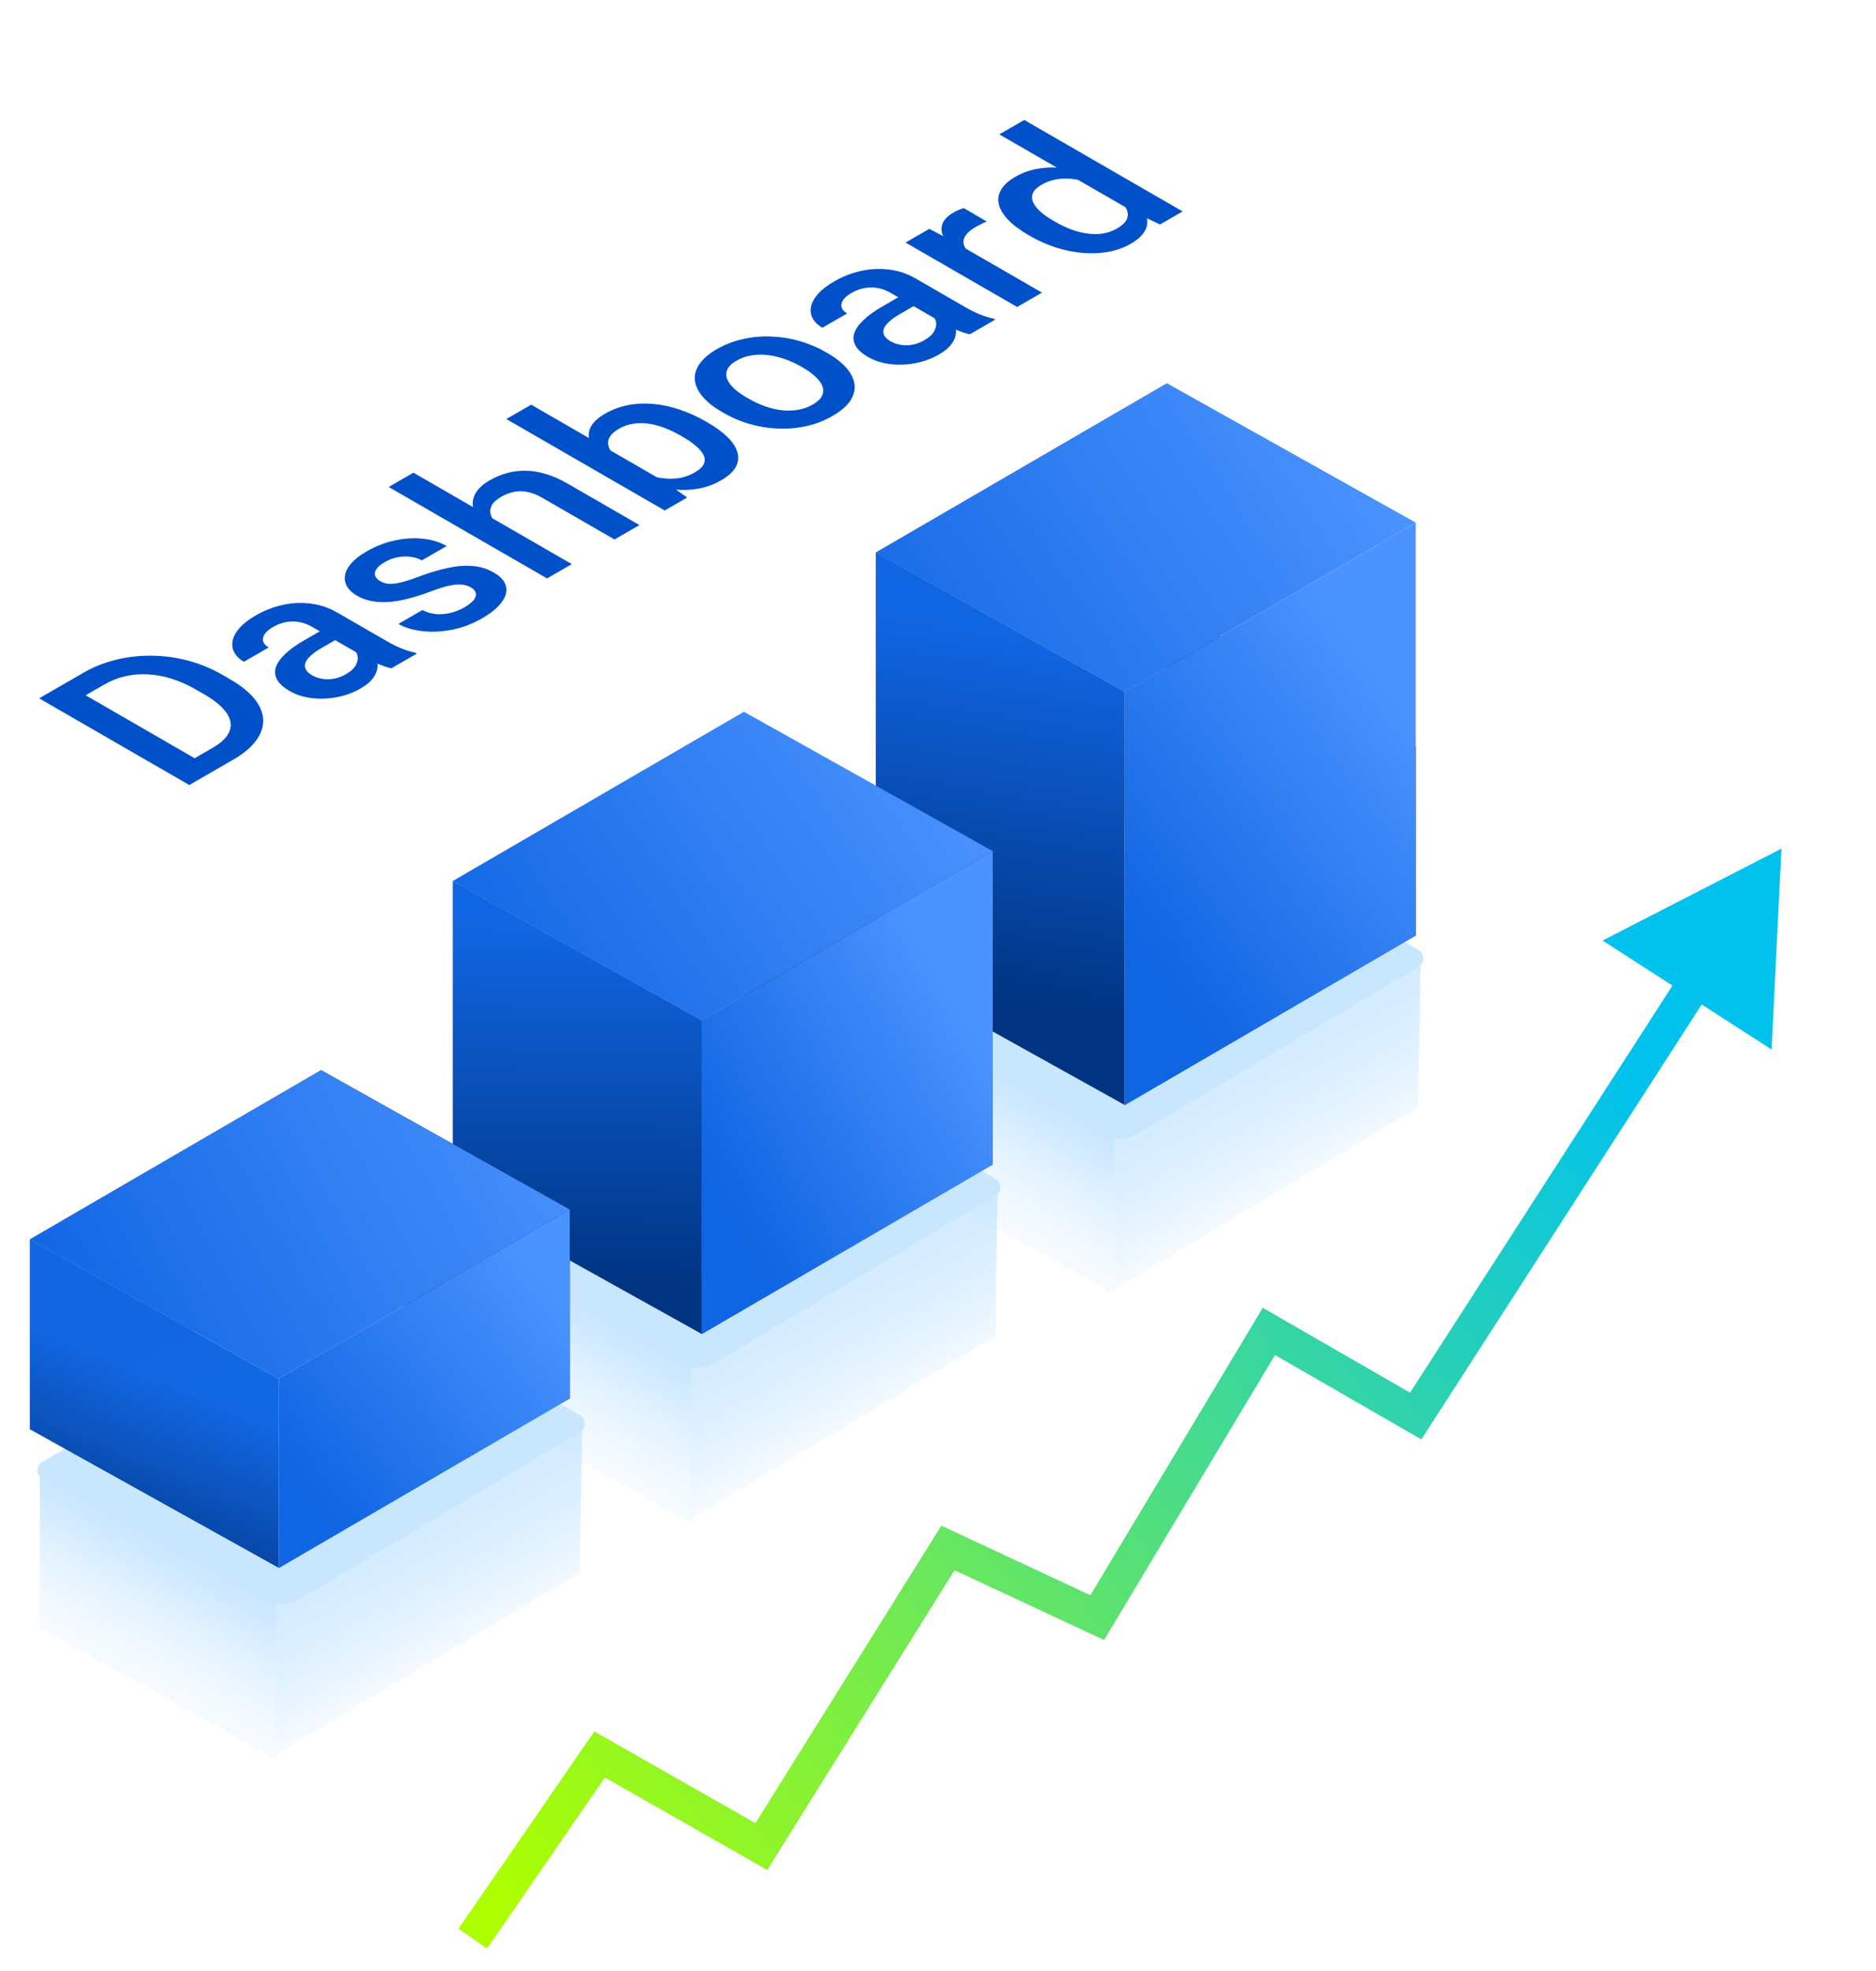 <svg width="377" height="396" viewBox="0 0 377 396" fill="none" xmlns="http://www.w3.org/2000/svg">
<path d="M176.5 233.501V201.501L224 227.501V260.001L176.5 233.501Z" fill="url(#paint0_linear_33_54530)"/>
<path d="M285.5 192.001L224 227.501V259.001L285 222.501L285.5 192.001Z" fill="url(#paint1_linear_33_54530)"/>
<path d="M220.989 227.8L177.069 203.687C175.713 202.942 175.68 201.004 177.011 200.214L236.999 164.596C237.618 164.228 238.386 164.221 239.011 164.578L285.017 190.801C286.349 191.56 286.367 193.474 285.05 194.257L228.931 227.661C226.496 229.111 223.474 229.164 220.989 227.8Z" fill="#C8E7FF"/>
<path d="M91.5 279.501V247.501L139 273.501V306.001L91.5 279.501Z" fill="url(#paint2_linear_33_54530)"/>
<path d="M200.5 238.001L139 273.501V305.001L200 268.501L200.5 238.001Z" fill="url(#paint3_linear_33_54530)"/>
<path d="M135.989 273.8L92.069 249.687C90.713 248.942 90.68 247.004 92.011 246.214L151.999 210.596C152.618 210.228 153.386 210.221 154.011 210.578L200.017 236.801C201.349 237.56 201.367 239.474 200.05 240.257L143.931 273.661C141.496 275.111 138.474 275.164 135.989 273.8Z" fill="#C8E7FF"/>
<path d="M8 327.001V295.001L55.5 321.001V353.501L8 327.001Z" fill="url(#paint4_linear_33_54530)"/>
<path d="M117 285.501L55.5 321.001V352.501L116.5 316.001L117 285.501Z" fill="url(#paint5_linear_33_54530)"/>
<path d="M52.489 321.3L8.569 297.187C7.213 296.442 7.18 294.504 8.511 293.714L68.499 258.096C69.118 257.728 69.886 257.721 70.511 258.078L116.517 284.301C117.849 285.06 117.867 286.974 116.55 287.757L60.431 321.161C57.996 322.611 54.974 322.664 52.489 321.3Z" fill="#C8E7FF"/>
<g filter="url(#filter0_d_33_54530)">
<path d="M139.5 310.501L141.231 307.46L138.441 305.871L136.618 308.515L139.5 310.501ZM172 329.001L170.269 332.043L173.188 333.705L174.968 330.856L172 329.001ZM209.5 269.001L210.98 265.83L208.174 264.52L206.532 267.146L209.5 269.001ZM239.5 283.001L238.02 286.173L240.878 287.507L242.501 284.802L239.5 283.001ZM274 225.501L275.748 222.469L272.768 220.752L270.999 223.701L274 225.501ZM303.5 242.501L301.752 245.534L304.637 247.196L306.442 244.398L303.5 242.501ZM377 128.501L341.051 146.968L375.018 168.867L377 128.501ZM116.882 349.488L142.382 312.488L136.618 308.515L111.118 345.515L116.882 349.488ZM137.769 313.543L170.269 332.043L173.731 325.96L141.231 307.46L137.769 313.543ZM174.968 330.856L212.468 270.856L206.532 267.146L169.032 327.146L174.968 330.856ZM208.02 272.173L238.02 286.173L240.98 279.83L210.98 265.83L208.02 272.173ZM242.501 284.802L277.001 227.302L270.999 223.701L236.499 281.201L242.501 284.802ZM272.252 228.534L301.752 245.534L305.248 239.469L275.748 222.469L272.252 228.534ZM306.442 244.398L362.873 156.872L356.989 153.079L300.558 240.605L306.442 244.398Z" fill="url(#paint6_linear_33_54530)"/>
</g>
<path d="M176 111.001L234.5 77.001V160.001L176 194.073V111.001Z" fill="#D2ADAD"/>
<path d="M226 139.001L176 111.001V194.159L226 222.001V139.001Z" fill="url(#paint7_linear_33_54530)"/>
<path d="M284.5 150.001L234.5 122.001V160.001L284.5 188.001V150.001Z" fill="#2B1D44"/>
<path d="M226 139.001L284.5 105.001V188.001L226 222.073V139.001Z" fill="url(#paint8_linear_33_54530)"/>
<path d="M234.5 77.001L176 111.001L226 139.001L284.5 105.001L234.5 77.001Z" fill="url(#paint9_linear_33_54530)"/>
<path d="M91 178.001L149.5 144.001V206.001L91 240.073V178.001Z" fill="#D2ADAD"/>
<path d="M141 205.001L91 177.001V240.159L141 268.001V205.001Z" fill="url(#paint10_linear_33_54530)"/>
<path d="M199.5 196.001L149.5 168.001V206.001L199.5 234.001V196.001Z" fill="#2B1D44"/>
<path d="M141 205.001L199.5 171.001V234.001L141 268.073V205.001Z" fill="url(#paint11_linear_33_54530)"/>
<path d="M149.5 143.001L91 177.001L141 205.001L199.5 171.001L149.5 143.001Z" fill="url(#paint12_linear_33_54530)"/>
<path d="M6 249.001L64.5 215.001V253.001L6 287.073V249.001Z" fill="#D2ADAD"/>
<path d="M56 277.001L6 249.001V287.159L56 315.001V277.001Z" fill="url(#paint13_linear_33_54530)"/>
<path d="M114.5 243.001L64.5 215.001V253.001L114.5 281.001V243.001Z" fill="#2B1D44"/>
<path d="M56 277.001L114.5 243.001V281.001L56 315.073V277.001Z" fill="url(#paint14_linear_33_54530)"/>
<path d="M64.5 215.001L6 249.001L56 277.001L114.5 243.001L64.5 215.001Z" fill="url(#paint15_linear_33_54530)"/>
<g filter="url(#filter1_d_33_54530)">
<g filter="url(#filter2_d_33_54530)">
<path d="M50.803 134.662L44.359 138.382L40.277 135.978L46.68 132.281C48.545 131.205 49.698 130.068 50.14 128.872C50.596 127.668 50.382 126.444 49.498 125.2C48.628 123.948 47.143 122.715 45.043 121.503L43.406 120.558C41.776 119.617 40.146 118.892 38.516 118.381C36.9 117.863 35.304 117.564 33.73 117.484C32.169 117.396 30.649 117.524 29.171 117.867C27.707 118.202 26.305 118.756 24.965 119.53L18.21 123.429L14.066 121.037L20.82 117.137C22.823 115.981 24.992 115.119 27.327 114.553C29.648 113.979 32.037 113.708 34.496 113.74C36.969 113.764 39.407 114.095 41.811 114.733C44.214 115.371 46.5 116.316 48.669 117.568L50.265 118.489C52.433 119.741 54.07 121.061 55.175 122.448C56.281 123.836 56.854 125.243 56.895 126.671C56.923 128.09 56.432 129.482 55.424 130.846C54.416 132.194 52.876 133.466 50.803 134.662ZM17.07 119.302L47.239 136.719L42.038 139.722L11.869 122.305L17.07 119.302ZM77.409 114.111L66.717 107.938C65.916 107.476 65.08 107.161 64.21 106.993C63.339 106.826 62.448 106.822 61.537 106.981C60.639 107.133 59.748 107.464 58.864 107.974C58.049 108.445 57.482 108.931 57.165 109.433C56.847 109.936 56.757 110.418 56.895 110.881C57.033 111.343 57.4 111.746 57.993 112.089L53.02 114.96C52.136 114.45 51.494 113.832 51.093 113.106C50.693 112.38 50.575 111.595 50.741 110.749C50.907 109.904 51.37 109.047 52.13 108.177C52.889 107.308 53.974 106.467 55.383 105.653C57.068 104.68 58.843 103.983 60.708 103.56C62.587 103.129 64.472 103.03 66.365 103.261C68.257 103.476 70.06 104.078 71.773 105.067L81.739 110.821C82.762 111.411 83.749 111.902 84.703 112.292C85.656 112.667 86.567 112.946 87.438 113.13L87.769 113.321L82.651 116.276C81.878 116.1 81.007 115.813 80.04 115.415C79.073 115 78.196 114.565 77.409 114.111ZM68.996 108.417L72.125 110.175L68.54 112.245C67.615 112.779 66.89 113.301 66.365 113.812C65.826 114.314 65.487 114.796 65.349 115.259C65.211 115.722 65.26 116.156 65.494 116.563C65.729 116.97 66.144 117.344 66.738 117.687C67.332 118.03 68.015 118.266 68.789 118.393C69.549 118.513 70.329 118.501 71.13 118.357C71.945 118.206 72.733 117.911 73.493 117.472C74.515 116.882 75.199 116.248 75.544 115.57C75.889 114.876 75.979 114.226 75.813 113.62C75.634 113.006 75.281 112.532 74.757 112.197L78.59 112.544C78.99 112.966 79.315 113.481 79.564 114.087C79.812 114.693 79.909 115.355 79.854 116.072C79.799 116.774 79.508 117.492 78.984 118.226C78.472 118.951 77.637 119.649 76.476 120.319C75.012 121.164 73.417 121.75 71.69 122.077C69.949 122.396 68.257 122.456 66.613 122.257C64.956 122.05 63.491 121.579 62.221 120.845C61.032 120.16 60.204 119.426 59.734 118.644C59.264 117.847 59.154 117.017 59.403 116.156C59.665 115.287 60.273 114.394 61.226 113.477C62.165 112.552 63.45 111.618 65.08 110.677L68.996 108.417ZM98.647 100.031C98.15 99.744 97.577 99.557 96.928 99.469C96.265 99.373 95.415 99.433 94.379 99.648C93.357 99.856 92.031 100.27 90.401 100.892C88.95 101.427 87.548 101.877 86.194 102.244C84.841 102.595 83.549 102.822 82.32 102.926C81.09 103.03 79.923 102.986 78.818 102.794C77.713 102.603 76.691 102.236 75.751 101.694C74.839 101.167 74.176 100.553 73.762 99.852C73.347 99.15 73.203 98.404 73.327 97.615C73.451 96.825 73.865 96.02 74.57 95.198C75.288 94.369 76.311 93.572 77.637 92.806C79.515 91.721 81.442 90.976 83.418 90.569C85.393 90.146 87.279 90.039 89.075 90.246C90.856 90.445 92.418 90.932 93.757 91.705L88.764 94.588C88.17 94.245 87.465 94.014 86.65 93.894C85.835 93.759 84.972 93.771 84.06 93.93C83.135 94.082 82.223 94.417 81.325 94.935C80.469 95.43 79.895 95.92 79.605 96.406C79.315 96.877 79.246 97.316 79.398 97.722C79.564 98.121 79.902 98.468 80.413 98.763C80.786 98.978 81.194 99.134 81.636 99.23C82.078 99.309 82.596 99.321 83.19 99.266C83.77 99.202 84.461 99.058 85.262 98.835C86.077 98.604 87.037 98.281 88.142 97.866C90.214 97.084 92.148 96.502 93.944 96.119C95.74 95.721 97.411 95.585 98.958 95.713C100.492 95.832 101.928 96.279 103.268 97.052C104.263 97.627 104.96 98.277 105.361 99.002C105.762 99.712 105.865 100.474 105.672 101.287C105.465 102.093 104.967 102.914 104.18 103.751C103.406 104.581 102.329 105.394 100.948 106.192C98.917 107.364 96.838 108.149 94.711 108.548C92.569 108.939 90.566 109.019 88.702 108.787C86.837 108.54 85.29 108.062 84.06 107.352L88.888 104.565C89.869 105.067 90.863 105.346 91.872 105.402C92.88 105.442 93.854 105.334 94.793 105.079C95.733 104.808 96.576 104.457 97.321 104.026C98.219 103.508 98.855 103.006 99.228 102.519C99.587 102.025 99.718 101.566 99.621 101.144C99.511 100.713 99.186 100.342 98.647 100.031ZM87.085 76.968L118.912 95.342L113.939 98.213L82.112 79.839L87.085 76.968ZM106.003 88.894L104.366 89.815C102.833 88.914 101.617 87.965 100.72 86.968C99.835 85.963 99.29 84.963 99.083 83.966C98.876 82.953 99.048 81.984 99.601 81.059C100.139 80.126 101.065 79.281 102.377 78.523C103.482 77.885 104.629 77.398 105.817 77.064C107.019 76.721 108.283 76.557 109.609 76.573C110.921 76.581 112.282 76.8 113.691 77.231C115.1 77.646 116.571 78.296 118.104 79.181L132.505 87.495L127.491 90.389L113.048 82.052C111.971 81.43 110.956 81.027 110.002 80.844C109.063 80.652 108.158 80.648 107.288 80.832C106.404 81.007 105.534 81.342 104.677 81.837C103.779 82.355 103.165 82.917 102.833 83.523C102.515 84.121 102.439 84.731 102.605 85.353C102.771 85.975 103.144 86.59 103.724 87.196C104.318 87.794 105.078 88.36 106.003 88.894ZM105.755 66.19L110.748 63.307L137.789 78.918L142.099 81.956L137.582 84.564L105.755 66.19ZM145.787 66.644L146.222 66.896C147.88 67.853 149.22 68.842 150.242 69.862C151.264 70.867 151.914 71.88 152.19 72.901C152.48 73.913 152.363 74.898 151.838 75.855C151.313 76.796 150.339 77.678 148.916 78.499C147.521 79.305 146.043 79.855 144.482 80.15C142.921 80.445 141.305 80.517 139.633 80.365C137.975 80.206 136.263 79.863 134.494 79.336C132.726 78.81 130.944 78.132 129.148 77.303L127.76 76.501C126.31 75.457 125.136 74.428 124.238 73.415C123.326 72.394 122.732 71.406 122.456 70.448C122.179 69.475 122.29 68.543 122.787 67.649C123.298 66.748 124.245 65.899 125.626 65.101C127.063 64.272 128.603 63.702 130.247 63.391C131.904 63.072 133.61 62.996 135.365 63.163C137.105 63.323 138.853 63.702 140.607 64.3C142.375 64.89 144.102 65.672 145.787 66.644ZM141.229 69.779L140.793 69.527C139.785 68.945 138.756 68.447 137.706 68.032C136.642 67.609 135.579 67.314 134.515 67.147C133.465 66.972 132.422 66.96 131.386 67.111C130.35 67.247 129.356 67.59 128.402 68.14C127.518 68.65 126.911 69.177 126.579 69.719C126.248 70.261 126.13 70.807 126.227 71.358C126.323 71.908 126.593 72.454 127.035 72.996C127.491 73.531 128.078 74.053 128.796 74.564L132.547 76.729C133.707 77.255 134.923 77.654 136.193 77.925C137.464 78.18 138.735 78.244 140.006 78.116C141.263 77.981 142.479 77.574 143.653 76.896C144.578 76.362 145.172 75.804 145.435 75.221C145.697 74.639 145.684 74.049 145.393 73.451C145.103 72.837 144.592 72.223 143.86 71.609C143.142 70.987 142.265 70.377 141.229 69.779ZM149.517 65.018L149.04 64.743C147.424 63.809 146.16 62.809 145.248 61.74C144.323 60.663 143.791 59.575 143.653 58.474C143.515 57.358 143.805 56.265 144.523 55.197C145.242 54.112 146.416 53.099 148.046 52.158C149.69 51.209 151.444 50.531 153.309 50.125C155.174 49.702 157.073 49.531 159.007 49.61C160.927 49.682 162.82 49.985 164.684 50.519C166.535 51.046 168.269 51.775 169.885 52.709L170.362 52.984C171.978 53.917 173.242 54.917 174.154 55.986C175.066 57.055 175.59 58.147 175.729 59.264C175.853 60.372 175.563 61.465 174.858 62.541C174.14 63.61 172.966 64.615 171.336 65.556C169.692 66.505 167.938 67.191 166.073 67.613C164.208 68.02 162.315 68.188 160.395 68.116C158.461 68.036 156.569 67.733 154.718 67.207C152.867 66.68 151.133 65.951 149.517 65.018ZM154.034 61.86L154.511 62.135C155.519 62.717 156.576 63.207 157.681 63.606C158.786 64.005 159.898 64.272 161.017 64.408C162.136 64.543 163.234 64.523 164.311 64.348C165.389 64.172 166.404 63.809 167.357 63.259C168.283 62.725 168.891 62.151 169.181 61.537C169.485 60.915 169.519 60.281 169.284 59.635C169.05 58.989 168.587 58.347 167.896 57.709C167.219 57.063 166.377 56.449 165.368 55.867L164.892 55.591C163.897 55.017 162.847 54.539 161.742 54.156C160.637 53.757 159.511 53.49 158.365 53.354C157.232 53.211 156.127 53.227 155.049 53.402C153.972 53.562 152.963 53.913 152.024 54.455C151.085 54.997 150.47 55.583 150.18 56.213C149.89 56.828 149.869 57.462 150.118 58.115C150.366 58.769 150.836 59.415 151.527 60.053C152.204 60.683 153.039 61.285 154.034 61.86ZM193.652 47.002L182.96 40.83C182.159 40.367 181.323 40.052 180.453 39.885C179.583 39.718 178.692 39.714 177.78 39.873C176.882 40.025 175.991 40.355 175.107 40.866C174.292 41.336 173.726 41.823 173.408 42.325C173.09 42.828 173 43.31 173.138 43.773C173.277 44.235 173.643 44.638 174.237 44.981L169.264 47.852C168.38 47.341 167.737 46.723 167.337 45.998C166.936 45.272 166.819 44.486 166.984 43.641C167.15 42.796 167.613 41.938 168.373 41.069C169.132 40.2 170.217 39.359 171.626 38.545C173.311 37.572 175.086 36.874 176.951 36.452C178.83 36.021 180.715 35.922 182.608 36.153C184.5 36.368 186.303 36.97 188.016 37.959L197.983 43.713C199.005 44.303 199.993 44.794 200.946 45.184C201.899 45.559 202.811 45.838 203.681 46.022L204.012 46.213L198.894 49.168C198.121 48.992 197.251 48.705 196.284 48.306C195.317 47.892 194.439 47.457 193.652 47.002ZM185.239 41.309L188.368 43.067L184.784 45.136C183.858 45.671 183.133 46.193 182.608 46.703C182.069 47.206 181.731 47.688 181.593 48.151C181.454 48.613 181.503 49.048 181.738 49.455C181.972 49.861 182.387 50.236 182.981 50.579C183.575 50.922 184.259 51.157 185.032 51.285C185.792 51.405 186.572 51.393 187.374 51.249C188.189 51.098 188.976 50.803 189.736 50.364C190.758 49.774 191.442 49.14 191.787 48.462C192.132 47.768 192.222 47.118 192.057 46.512C191.877 45.898 191.525 45.423 191 45.089L194.833 45.435C195.234 45.858 195.558 46.373 195.807 46.979C196.056 47.585 196.152 48.247 196.097 48.964C196.042 49.666 195.752 50.384 195.227 51.117C194.716 51.843 193.88 52.541 192.72 53.211C191.255 54.056 189.66 54.642 187.933 54.969C186.193 55.288 184.5 55.348 182.857 55.149C181.199 54.941 179.735 54.471 178.464 53.737C177.276 53.051 176.447 52.318 175.977 51.536C175.508 50.739 175.397 49.909 175.646 49.048C175.908 48.179 176.516 47.286 177.469 46.368C178.408 45.443 179.693 44.51 181.323 43.569L185.239 41.309ZM195.248 30.315L213.399 40.794L208.405 43.677L185.985 30.734L190.751 27.983L195.248 30.315ZM197.693 23.808L202.293 26.511C201.933 26.655 201.56 26.822 201.174 27.014C200.801 27.197 200.441 27.388 200.096 27.588C199.24 28.082 198.611 28.589 198.211 29.107C197.796 29.617 197.596 30.132 197.61 30.65C197.623 31.152 197.831 31.655 198.231 32.157C198.632 32.66 199.205 33.15 199.951 33.629L198.894 34.334C197.485 33.521 196.318 32.688 195.393 31.834C194.467 30.981 193.825 30.132 193.466 29.286C193.12 28.433 193.113 27.616 193.445 26.834C193.79 26.045 194.522 25.327 195.641 24.681C195.945 24.506 196.297 24.334 196.698 24.167C197.112 23.991 197.444 23.872 197.693 23.808ZM232.006 24.693L204.82 8.998L209.835 6.104L241.662 24.478L237.124 27.097L232.006 24.693ZM211.099 29.466L210.664 29.215C208.965 28.234 207.618 27.225 206.623 26.188C205.615 25.143 204.986 24.111 204.738 23.09C204.475 22.061 204.62 21.076 205.173 20.135C205.711 19.186 206.665 18.317 208.032 17.528C209.386 16.746 210.836 16.212 212.384 15.925C213.931 15.637 215.554 15.57 217.253 15.721C218.938 15.865 220.672 16.204 222.454 16.738C224.222 17.264 226.018 17.95 227.841 18.796L229.229 19.597C230.652 20.626 231.813 21.647 232.711 22.659C233.608 23.672 234.182 24.665 234.43 25.638C234.679 26.611 234.548 27.548 234.037 28.449C233.539 29.342 232.607 30.184 231.239 30.973C229.886 31.755 228.38 32.297 226.722 32.6C225.078 32.895 223.366 32.967 221.584 32.815C219.802 32.664 218.02 32.305 216.238 31.739C214.442 31.165 212.729 30.407 211.099 29.466ZM215.657 26.332L216.093 26.583C217.115 27.173 218.158 27.672 219.221 28.078C220.299 28.477 221.376 28.756 222.454 28.916C223.517 29.067 224.56 29.071 225.583 28.928C226.605 28.768 227.565 28.429 228.463 27.911C229.596 27.257 230.279 26.575 230.514 25.865C230.749 25.155 230.652 24.438 230.224 23.712C229.796 22.97 229.133 22.253 228.235 21.559L224.484 19.394C223.587 18.971 222.654 18.632 221.687 18.377C220.734 18.114 219.781 17.954 218.828 17.898C217.861 17.835 216.914 17.902 215.989 18.102C215.063 18.285 214.172 18.624 213.316 19.119C212.404 19.645 211.824 20.203 211.575 20.793C211.327 21.383 211.334 21.994 211.596 22.623C211.872 23.245 212.363 23.872 213.067 24.502C213.772 25.132 214.635 25.742 215.657 26.332Z" fill="#0051C9"/>
</g>
</g>
<defs>
<filter id="filter0_d_33_54530" x="88.118" y="128.501" width="288.882" height="266.986" filterUnits="userSpaceOnUse" color-interpolation-filters="sRGB">
<feFlood flood-opacity="0" result="BackgroundImageFix"/>
<feColorMatrix in="SourceAlpha" type="matrix" values="0 0 0 0 0 0 0 0 0 0 0 0 0 0 0 0 0 0 127 0" result="hardAlpha"/>
<feOffset dx="-19" dy="42"/>
<feGaussianBlur stdDeviation="2"/>
<feComposite in2="hardAlpha" operator="out"/>
<feColorMatrix type="matrix" values="0 0 0 0 0.005 0 0 0 0 0.69 0 0 0 0 0.905 0 0 0 0.14 0"/>
<feBlend mode="normal" in2="BackgroundImageFix" result="effect1_dropShadow_33_54530"/>
<feBlend mode="normal" in="SourceGraphic" in2="effect1_dropShadow_33_54530" result="shape"/>
</filter>
<filter id="filter1_d_33_54530" x="5.212" y="6.104" width="236.865" height="150.857" filterUnits="userSpaceOnUse" color-interpolation-filters="sRGB">
<feFlood flood-opacity="0" result="BackgroundImageFix"/>
<feColorMatrix in="SourceAlpha" type="matrix" values="0 0 0 0 0 0 0 0 0 0 0 0 0 0 0 0 0 0 127 0" result="hardAlpha"/>
<feOffset dx="-3" dy="15"/>
<feGaussianBlur stdDeviation="1"/>
<feComposite in2="hardAlpha" operator="out"/>
<feColorMatrix type="matrix" values="0 0 0 0 0.004 0 0 0 0 0.69 0 0 0 0 0.906 0 0 0 0.21 0"/>
<feBlend mode="normal" in2="BackgroundImageFix" result="effect1_dropShadow_33_54530"/>
<feBlend mode="normal" in="SourceGraphic" in2="effect1_dropShadow_33_54530" result="shape"/>
</filter>
<filter id="filter2_d_33_54530" x="9.212" y="6.104" width="232.865" height="136.857" filterUnits="userSpaceOnUse" color-interpolation-filters="sRGB">
<feFlood flood-opacity="0" result="BackgroundImageFix"/>
<feColorMatrix in="SourceAlpha" type="matrix" values="0 0 0 0 0 0 0 0 0 0 0 0 0 0 0 0 0 0 127 0" result="hardAlpha"/>
<feOffset dx="-1" dy="3"/>
<feComposite in2="hardAlpha" operator="out"/>
<feColorMatrix type="matrix" values="0 0 0 0 0.506 0 0 0 0 1 0 0 0 0 0 0 0 0 1 0"/>
<feBlend mode="normal" in2="BackgroundImageFix" result="effect1_dropShadow_33_54530"/>
<feBlend mode="normal" in="SourceGraphic" in2="effect1_dropShadow_33_54530" result="shape"/>
</filter>
<linearGradient id="paint0_linear_33_54530" x1="202" y1="214.501" x2="183" y2="249.001" gradientUnits="userSpaceOnUse">
<stop stop-color="#B3DDFF" stop-opacity="0.81"/>
<stop offset="0.615" stop-color="#E9F5FF" stop-opacity="0.56"/>
<stop offset="1" stop-color="white" stop-opacity="0.61"/>
</linearGradient>
<linearGradient id="paint1_linear_33_54530" x1="260" y1="205.501" x2="285.5" y2="252.001" gradientUnits="userSpaceOnUse">
<stop stop-color="#B3DDFF" stop-opacity="0.56"/>
<stop offset="0.525" stop-color="#F4FAFF"/>
<stop offset="1" stop-color="white" stop-opacity="0.8"/>
</linearGradient>
<linearGradient id="paint2_linear_33_54530" x1="117" y1="260.501" x2="98" y2="295.001" gradientUnits="userSpaceOnUse">
<stop stop-color="#B3DDFF" stop-opacity="0.81"/>
<stop offset="0.615" stop-color="#E9F5FF" stop-opacity="0.56"/>
<stop offset="1" stop-color="white" stop-opacity="0.61"/>
</linearGradient>
<linearGradient id="paint3_linear_33_54530" x1="175" y1="251.501" x2="200.5" y2="298.001" gradientUnits="userSpaceOnUse">
<stop stop-color="#B3DDFF" stop-opacity="0.56"/>
<stop offset="0.525" stop-color="#F4FAFF"/>
<stop offset="1" stop-color="white" stop-opacity="0.8"/>
</linearGradient>
<linearGradient id="paint4_linear_33_54530" x1="33.5" y1="308.001" x2="14.5" y2="342.501" gradientUnits="userSpaceOnUse">
<stop stop-color="#B3DDFF" stop-opacity="0.81"/>
<stop offset="0.615" stop-color="#E9F5FF" stop-opacity="0.56"/>
<stop offset="1" stop-color="white" stop-opacity="0.61"/>
</linearGradient>
<linearGradient id="paint5_linear_33_54530" x1="91.5" y1="299.001" x2="117" y2="345.501" gradientUnits="userSpaceOnUse">
<stop stop-color="#B3DDFF" stop-opacity="0.56"/>
<stop offset="0.525" stop-color="#F4FAFF"/>
<stop offset="1" stop-color="white" stop-opacity="0.8"/>
</linearGradient>
<linearGradient id="paint6_linear_33_54530" x1="346" y1="174.002" x2="126" y2="347.002" gradientUnits="userSpaceOnUse">
<stop stop-color="#00C2ED"/>
<stop offset="1" stop-color="#ADFF00"/>
</linearGradient>
<linearGradient id="paint7_linear_33_54530" x1="194.5" y1="200.501" x2="206.5" y2="128.501" gradientUnits="userSpaceOnUse">
<stop stop-color="#003482"/>
<stop offset="1" stop-color="#1065E2"/>
</linearGradient>
<linearGradient id="paint8_linear_33_54530" x1="284" y1="143.001" x2="226" y2="185.501" gradientUnits="userSpaceOnUse">
<stop stop-color="#4B93FF"/>
<stop offset="1" stop-color="#1065E2"/>
</linearGradient>
<linearGradient id="paint9_linear_33_54530" x1="271.5" y1="84.001" x2="176" y2="147.501" gradientUnits="userSpaceOnUse">
<stop stop-color="#4B93FF"/>
<stop offset="1" stop-color="#1065E2"/>
</linearGradient>
<linearGradient id="paint10_linear_33_54530" x1="112" y1="258.501" x2="113.5" y2="186.501" gradientUnits="userSpaceOnUse">
<stop stop-color="#003482"/>
<stop offset="1" stop-color="#1065E2"/>
</linearGradient>
<linearGradient id="paint11_linear_33_54530" x1="194" y1="202.001" x2="141" y2="232.501" gradientUnits="userSpaceOnUse">
<stop stop-color="#4B93FF"/>
<stop offset="1" stop-color="#1065E2"/>
</linearGradient>
<linearGradient id="paint12_linear_33_54530" x1="189" y1="148.501" x2="100" y2="209.001" gradientUnits="userSpaceOnUse">
<stop stop-color="#4B93FF"/>
<stop offset="1" stop-color="#1065E2"/>
</linearGradient>
<linearGradient id="paint13_linear_33_54530" x1="23.5" y1="319.001" x2="47.5" y2="261.001" gradientUnits="userSpaceOnUse">
<stop stop-color="#003482"/>
<stop offset="0.669" stop-color="#1065E2" stop-opacity="0.99"/>
</linearGradient>
<linearGradient id="paint14_linear_33_54530" x1="111.5" y1="258.001" x2="60.5" y2="298.001" gradientUnits="userSpaceOnUse">
<stop stop-color="#4B93FF"/>
<stop offset="1" stop-color="#1065E2"/>
</linearGradient>
<linearGradient id="paint15_linear_33_54530" x1="114" y1="218.001" x2="13.5" y2="272.501" gradientUnits="userSpaceOnUse">
<stop stop-color="#4B93FF"/>
<stop offset="1" stop-color="#1065E2"/>
</linearGradient>
</defs>
</svg>
